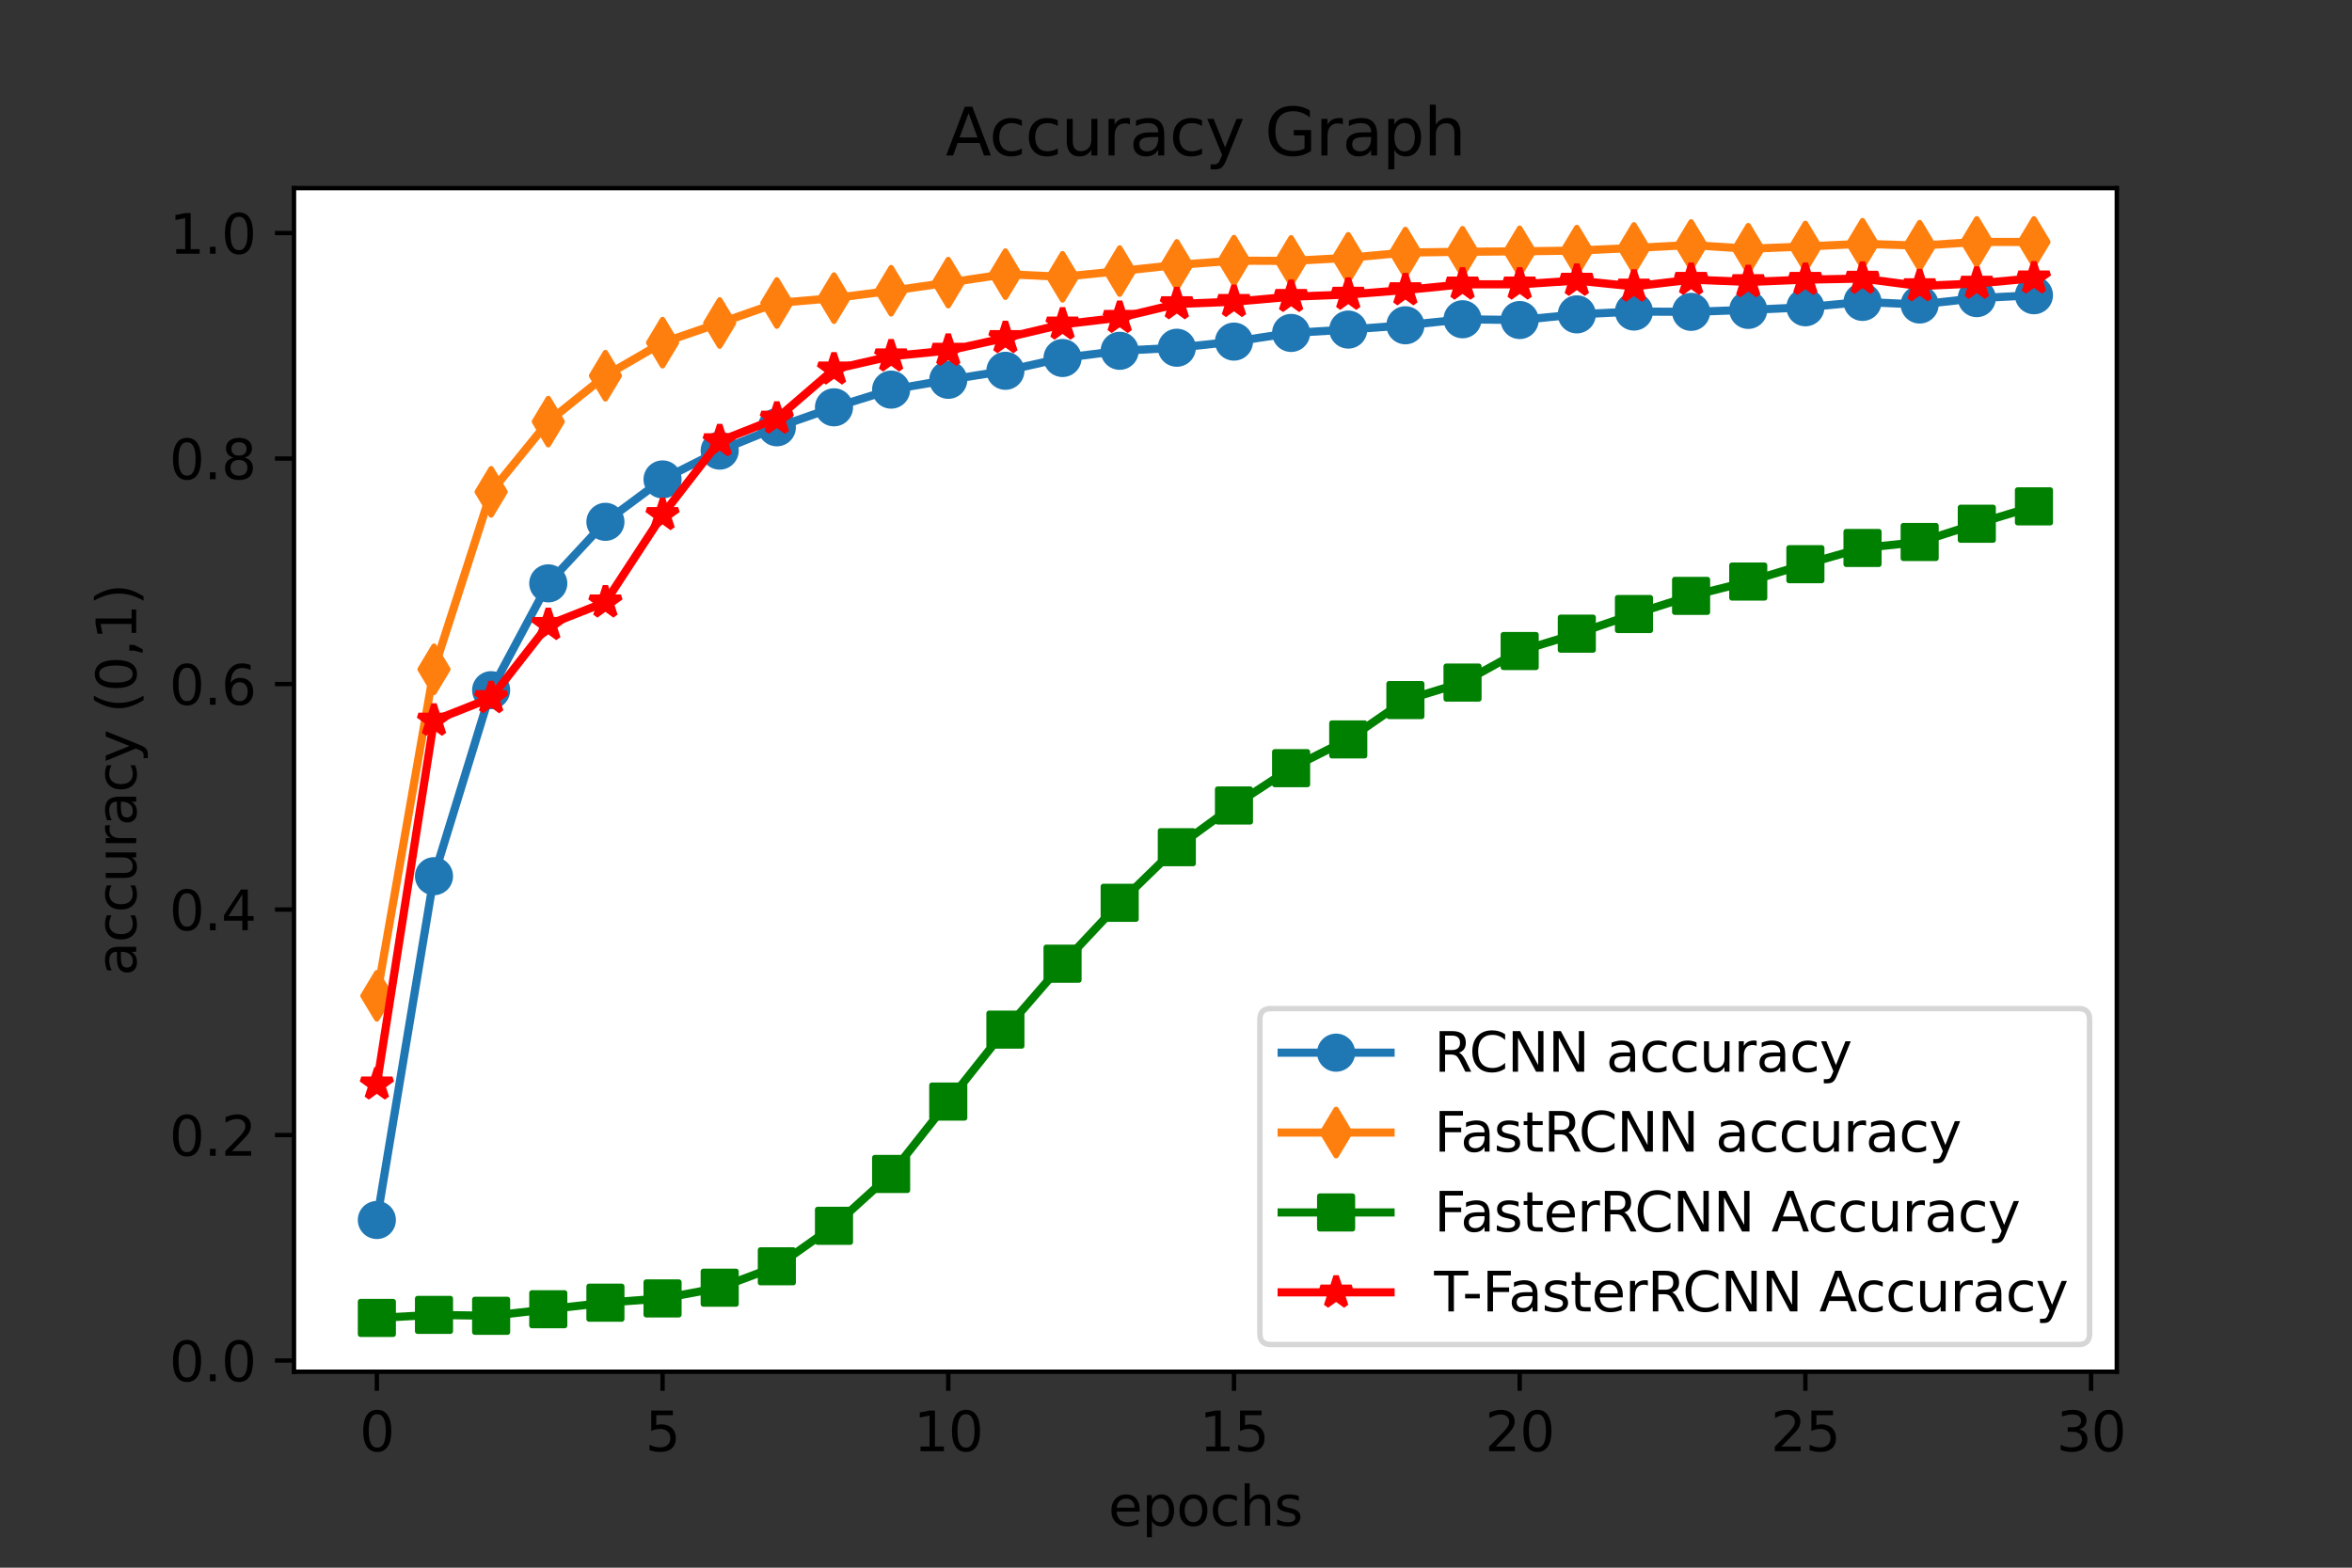 <?xml version="1.0" encoding="utf-8" standalone="no"?>
<!DOCTYPE svg PUBLIC "-//W3C//DTD SVG 1.1//EN"
  "http://www.w3.org/Graphics/SVG/1.1/DTD/svg11.dtd">
<svg height="288pt" version="1.1" viewBox="0 0 432 288" width="432pt" xmlns="http://www.w3.org/2000/svg" xmlns:xlink="http://www.w3.org/1999/xlink">
 <rect x="0" y="0" width="432" height="288" fill="#333333" stroke="none"/>
 <defs>
  <style type="text/css">*{stroke-linecap:butt;stroke-linejoin:round;}</style>
 </defs>
 <g id="figure_1">
  <g id="patch_1">
   <path d="M 0 288 
L 432 288 
L 432 0 
L 0 0 
z
" style="fill:none;"/>
  </g>
  <g id="axes_1">
   <g id="patch_2">
    <path d="M 54 252 
L 388.8 252 
L 388.8 34.56 
L 54 34.56 
z
" style="fill:#ffffff;"/>
   </g>
   <g id="matplotlib.axis_1">
    <g id="xtick_1">
     <g id="line2d_1">
      <defs>
       <path d="M 0 0 
L 0 3.5 
" id="m2aeb169d88" style="stroke:#000000;stroke-width:0.8;"/>
      </defs>
      <g>
       <use style="stroke:#000000;stroke-width:0.8;" x="69.218" xlink:href="#m2aeb169d88" y="252"/>
      </g>
     </g>
     <g id="text_1">
      <!-- 0 -->
      <g transform="translate(66.037 266.598)scale(0.1 -0.1)">
       <defs>
        <path d="M 2034 4250 
Q 1547 4250 1301 3770 
Q 1056 3291 1056 2328 
Q 1056 1369 1301 889 
Q 1547 409 2034 409 
Q 2525 409 2770 889 
Q 3016 1369 3016 2328 
Q 3016 3291 2770 3770 
Q 2525 4250 2034 4250 
z
M 2034 4750 
Q 2819 4750 3233 4129 
Q 3647 3509 3647 2328 
Q 3647 1150 3233 529 
Q 2819 -91 2034 -91 
Q 1250 -91 836 529 
Q 422 1150 422 2328 
Q 422 3509 836 4129 
Q 1250 4750 2034 4750 
z
" id="DejaVuSans-30" transform="scale(0.016)"/>
       </defs>
       <use xlink:href="#DejaVuSans-30"/>
      </g>
     </g>
    </g>
    <g id="xtick_2">
     <g id="line2d_2">
      <g>
       <use style="stroke:#000000;stroke-width:0.8;" x="121.695" xlink:href="#m2aeb169d88" y="252"/>
      </g>
     </g>
     <g id="text_2">
      <!-- 5 -->
      <g transform="translate(118.513 266.598)scale(0.1 -0.1)">
       <defs>
        <path d="M 691 4666 
L 3169 4666 
L 3169 4134 
L 1269 4134 
L 1269 2991 
Q 1406 3038 1543 3061 
Q 1681 3084 1819 3084 
Q 2600 3084 3056 2656 
Q 3513 2228 3513 1497 
Q 3513 744 3044 326 
Q 2575 -91 1722 -91 
Q 1428 -91 1123 -41 
Q 819 9 494 109 
L 494 744 
Q 775 591 1075 516 
Q 1375 441 1709 441 
Q 2250 441 2565 725 
Q 2881 1009 2881 1497 
Q 2881 1984 2565 2268 
Q 2250 2553 1709 2553 
Q 1456 2553 1204 2497 
Q 953 2441 691 2322 
L 691 4666 
z
" id="DejaVuSans-35" transform="scale(0.016)"/>
       </defs>
       <use xlink:href="#DejaVuSans-35"/>
      </g>
     </g>
    </g>
    <g id="xtick_3">
     <g id="line2d_3">
      <g>
       <use style="stroke:#000000;stroke-width:0.8;" x="174.171" xlink:href="#m2aeb169d88" y="252"/>
      </g>
     </g>
     <g id="text_3">
      <!-- 10 -->
      <g transform="translate(167.809 266.598)scale(0.1 -0.1)">
       <defs>
        <path d="M 794 531 
L 1825 531 
L 1825 4091 
L 703 3866 
L 703 4441 
L 1819 4666 
L 2450 4666 
L 2450 531 
L 3481 531 
L 3481 0 
L 794 0 
L 794 531 
z
" id="DejaVuSans-31" transform="scale(0.016)"/>
       </defs>
       <use xlink:href="#DejaVuSans-31"/>
       <use x="63.623" xlink:href="#DejaVuSans-30"/>
      </g>
     </g>
    </g>
    <g id="xtick_4">
     <g id="line2d_4">
      <g>
       <use style="stroke:#000000;stroke-width:0.8;" x="226.648" xlink:href="#m2aeb169d88" y="252"/>
      </g>
     </g>
     <g id="text_4">
      <!-- 15 -->
      <g transform="translate(220.285 266.598)scale(0.1 -0.1)">
       <use xlink:href="#DejaVuSans-31"/>
       <use x="63.623" xlink:href="#DejaVuSans-35"/>
      </g>
     </g>
    </g>
    <g id="xtick_5">
     <g id="line2d_5">
      <g>
       <use style="stroke:#000000;stroke-width:0.8;" x="279.124" xlink:href="#m2aeb169d88" y="252"/>
      </g>
     </g>
     <g id="text_5">
      <!-- 20 -->
      <g transform="translate(272.762 266.598)scale(0.1 -0.1)">
       <defs>
        <path d="M 1228 531 
L 3431 531 
L 3431 0 
L 469 0 
L 469 531 
Q 828 903 1448 1529 
Q 2069 2156 2228 2338 
Q 2531 2678 2651 2914 
Q 2772 3150 2772 3378 
Q 2772 3750 2511 3984 
Q 2250 4219 1831 4219 
Q 1534 4219 1204 4116 
Q 875 4013 500 3803 
L 500 4441 
Q 881 4594 1212 4672 
Q 1544 4750 1819 4750 
Q 2544 4750 2975 4387 
Q 3406 4025 3406 3419 
Q 3406 3131 3298 2873 
Q 3191 2616 2906 2266 
Q 2828 2175 2409 1742 
Q 1991 1309 1228 531 
z
" id="DejaVuSans-32" transform="scale(0.016)"/>
       </defs>
       <use xlink:href="#DejaVuSans-32"/>
       <use x="63.623" xlink:href="#DejaVuSans-30"/>
      </g>
     </g>
    </g>
    <g id="xtick_6">
     <g id="line2d_6">
      <g>
       <use style="stroke:#000000;stroke-width:0.8;" x="331.601" xlink:href="#m2aeb169d88" y="252"/>
      </g>
     </g>
     <g id="text_6">
      <!-- 25 -->
      <g transform="translate(325.238 266.598)scale(0.1 -0.1)">
       <use xlink:href="#DejaVuSans-32"/>
       <use x="63.623" xlink:href="#DejaVuSans-35"/>
      </g>
     </g>
    </g>
    <g id="xtick_7">
     <g id="line2d_7">
      <g>
       <use style="stroke:#000000;stroke-width:0.8;" x="384.077" xlink:href="#m2aeb169d88" y="252"/>
      </g>
     </g>
     <g id="text_7">
      <!-- 30 -->
      <g transform="translate(377.715 266.598)scale(0.1 -0.1)">
       <defs>
        <path d="M 2597 2516 
Q 3050 2419 3304 2112 
Q 3559 1806 3559 1356 
Q 3559 666 3084 287 
Q 2609 -91 1734 -91 
Q 1441 -91 1130 -33 
Q 819 25 488 141 
L 488 750 
Q 750 597 1062 519 
Q 1375 441 1716 441 
Q 2309 441 2620 675 
Q 2931 909 2931 1356 
Q 2931 1769 2642 2001 
Q 2353 2234 1838 2234 
L 1294 2234 
L 1294 2753 
L 1863 2753 
Q 2328 2753 2575 2939 
Q 2822 3125 2822 3475 
Q 2822 3834 2567 4026 
Q 2313 4219 1838 4219 
Q 1578 4219 1281 4162 
Q 984 4106 628 3988 
L 628 4550 
Q 988 4650 1302 4700 
Q 1616 4750 1894 4750 
Q 2613 4750 3031 4423 
Q 3450 4097 3450 3541 
Q 3450 3153 3228 2886 
Q 3006 2619 2597 2516 
z
" id="DejaVuSans-33" transform="scale(0.016)"/>
       </defs>
       <use xlink:href="#DejaVuSans-33"/>
       <use x="63.623" xlink:href="#DejaVuSans-30"/>
      </g>
     </g>
    </g>
    <g id="text_8">
     <!-- epochs -->
     <g transform="translate(203.567 280.277)scale(0.1 -0.1)">
      <defs>
       <path d="M 3597 1894 
L 3597 1613 
L 953 1613 
Q 991 1019 1311 708 
Q 1631 397 2203 397 
Q 2534 397 2845 478 
Q 3156 559 3463 722 
L 3463 178 
Q 3153 47 2828 -22 
Q 2503 -91 2169 -91 
Q 1331 -91 842 396 
Q 353 884 353 1716 
Q 353 2575 817 3079 
Q 1281 3584 2069 3584 
Q 2775 3584 3186 3129 
Q 3597 2675 3597 1894 
z
M 3022 2063 
Q 3016 2534 2758 2815 
Q 2500 3097 2075 3097 
Q 1594 3097 1305 2825 
Q 1016 2553 972 2059 
L 3022 2063 
z
" id="DejaVuSans-65" transform="scale(0.016)"/>
       <path d="M 1159 525 
L 1159 -1331 
L 581 -1331 
L 581 3500 
L 1159 3500 
L 1159 2969 
Q 1341 3281 1617 3432 
Q 1894 3584 2278 3584 
Q 2916 3584 3314 3078 
Q 3713 2572 3713 1747 
Q 3713 922 3314 415 
Q 2916 -91 2278 -91 
Q 1894 -91 1617 61 
Q 1341 213 1159 525 
z
M 3116 1747 
Q 3116 2381 2855 2742 
Q 2594 3103 2138 3103 
Q 1681 3103 1420 2742 
Q 1159 2381 1159 1747 
Q 1159 1113 1420 752 
Q 1681 391 2138 391 
Q 2594 391 2855 752 
Q 3116 1113 3116 1747 
z
" id="DejaVuSans-70" transform="scale(0.016)"/>
       <path d="M 1959 3097 
Q 1497 3097 1228 2736 
Q 959 2375 959 1747 
Q 959 1119 1226 758 
Q 1494 397 1959 397 
Q 2419 397 2687 759 
Q 2956 1122 2956 1747 
Q 2956 2369 2687 2733 
Q 2419 3097 1959 3097 
z
M 1959 3584 
Q 2709 3584 3137 3096 
Q 3566 2609 3566 1747 
Q 3566 888 3137 398 
Q 2709 -91 1959 -91 
Q 1206 -91 779 398 
Q 353 888 353 1747 
Q 353 2609 779 3096 
Q 1206 3584 1959 3584 
z
" id="DejaVuSans-6f" transform="scale(0.016)"/>
       <path d="M 3122 3366 
L 3122 2828 
Q 2878 2963 2633 3030 
Q 2388 3097 2138 3097 
Q 1578 3097 1268 2742 
Q 959 2388 959 1747 
Q 959 1106 1268 751 
Q 1578 397 2138 397 
Q 2388 397 2633 464 
Q 2878 531 3122 666 
L 3122 134 
Q 2881 22 2623 -34 
Q 2366 -91 2075 -91 
Q 1284 -91 818 406 
Q 353 903 353 1747 
Q 353 2603 823 3093 
Q 1294 3584 2113 3584 
Q 2378 3584 2631 3529 
Q 2884 3475 3122 3366 
z
" id="DejaVuSans-63" transform="scale(0.016)"/>
       <path d="M 3513 2113 
L 3513 0 
L 2938 0 
L 2938 2094 
Q 2938 2591 2744 2837 
Q 2550 3084 2163 3084 
Q 1697 3084 1428 2787 
Q 1159 2491 1159 1978 
L 1159 0 
L 581 0 
L 581 4863 
L 1159 4863 
L 1159 2956 
Q 1366 3272 1645 3428 
Q 1925 3584 2291 3584 
Q 2894 3584 3203 3211 
Q 3513 2838 3513 2113 
z
" id="DejaVuSans-68" transform="scale(0.016)"/>
       <path d="M 2834 3397 
L 2834 2853 
Q 2591 2978 2328 3040 
Q 2066 3103 1784 3103 
Q 1356 3103 1142 2972 
Q 928 2841 928 2578 
Q 928 2378 1081 2264 
Q 1234 2150 1697 2047 
L 1894 2003 
Q 2506 1872 2764 1633 
Q 3022 1394 3022 966 
Q 3022 478 2636 193 
Q 2250 -91 1575 -91 
Q 1294 -91 989 -36 
Q 684 19 347 128 
L 347 722 
Q 666 556 975 473 
Q 1284 391 1588 391 
Q 1994 391 2212 530 
Q 2431 669 2431 922 
Q 2431 1156 2273 1281 
Q 2116 1406 1581 1522 
L 1381 1569 
Q 847 1681 609 1914 
Q 372 2147 372 2553 
Q 372 3047 722 3315 
Q 1072 3584 1716 3584 
Q 2034 3584 2315 3537 
Q 2597 3491 2834 3397 
z
" id="DejaVuSans-73" transform="scale(0.016)"/>
      </defs>
      <use xlink:href="#DejaVuSans-65"/>
      <use x="61.523" xlink:href="#DejaVuSans-70"/>
      <use x="125" xlink:href="#DejaVuSans-6f"/>
      <use x="186.182" xlink:href="#DejaVuSans-63"/>
      <use x="241.162" xlink:href="#DejaVuSans-68"/>
      <use x="304.541" xlink:href="#DejaVuSans-73"/>
     </g>
    </g>
   </g>
   <g id="matplotlib.axis_2">
    <g id="ytick_1">
     <g id="line2d_8">
      <defs>
       <path d="M 0 0 
L -3.5 0 
" id="m38f2693bf8" style="stroke:#000000;stroke-width:0.8;"/>
      </defs>
      <g>
       <use style="stroke:#000000;stroke-width:0.8;" x="54" xlink:href="#m38f2693bf8" y="249.946"/>
      </g>
     </g>
     <g id="text_9">
      <!-- 0.0 -->
      <g transform="translate(31.097 253.745)scale(0.1 -0.1)">
       <defs>
        <path d="M 684 794 
L 1344 794 
L 1344 0 
L 684 0 
L 684 794 
z
" id="DejaVuSans-2e" transform="scale(0.016)"/>
       </defs>
       <use xlink:href="#DejaVuSans-30"/>
       <use x="63.623" xlink:href="#DejaVuSans-2e"/>
       <use x="95.41" xlink:href="#DejaVuSans-30"/>
      </g>
     </g>
    </g>
    <g id="ytick_2">
     <g id="line2d_9">
      <g>
       <use style="stroke:#000000;stroke-width:0.8;" x="54" xlink:href="#m38f2693bf8" y="208.52"/>
      </g>
     </g>
     <g id="text_10">
      <!-- 0.2 -->
      <g transform="translate(31.097 212.319)scale(0.1 -0.1)">
       <use xlink:href="#DejaVuSans-30"/>
       <use x="63.623" xlink:href="#DejaVuSans-2e"/>
       <use x="95.41" xlink:href="#DejaVuSans-32"/>
      </g>
     </g>
    </g>
    <g id="ytick_3">
     <g id="line2d_10">
      <g>
       <use style="stroke:#000000;stroke-width:0.8;" x="54" xlink:href="#m38f2693bf8" y="167.093"/>
      </g>
     </g>
     <g id="text_11">
      <!-- 0.4 -->
      <g transform="translate(31.097 170.892)scale(0.1 -0.1)">
       <defs>
        <path d="M 2419 4116 
L 825 1625 
L 2419 1625 
L 2419 4116 
z
M 2253 4666 
L 3047 4666 
L 3047 1625 
L 3713 1625 
L 3713 1100 
L 3047 1100 
L 3047 0 
L 2419 0 
L 2419 1100 
L 313 1100 
L 313 1709 
L 2253 4666 
z
" id="DejaVuSans-34" transform="scale(0.016)"/>
       </defs>
       <use xlink:href="#DejaVuSans-30"/>
       <use x="63.623" xlink:href="#DejaVuSans-2e"/>
       <use x="95.41" xlink:href="#DejaVuSans-34"/>
      </g>
     </g>
    </g>
    <g id="ytick_4">
     <g id="line2d_11">
      <g>
       <use style="stroke:#000000;stroke-width:0.8;" x="54" xlink:href="#m38f2693bf8" y="125.667"/>
      </g>
     </g>
     <g id="text_12">
      <!-- 0.6 -->
      <g transform="translate(31.097 129.466)scale(0.1 -0.1)">
       <defs>
        <path d="M 2113 2584 
Q 1688 2584 1439 2293 
Q 1191 2003 1191 1497 
Q 1191 994 1439 701 
Q 1688 409 2113 409 
Q 2538 409 2786 701 
Q 3034 994 3034 1497 
Q 3034 2003 2786 2293 
Q 2538 2584 2113 2584 
z
M 3366 4563 
L 3366 3988 
Q 3128 4100 2886 4159 
Q 2644 4219 2406 4219 
Q 1781 4219 1451 3797 
Q 1122 3375 1075 2522 
Q 1259 2794 1537 2939 
Q 1816 3084 2150 3084 
Q 2853 3084 3261 2657 
Q 3669 2231 3669 1497 
Q 3669 778 3244 343 
Q 2819 -91 2113 -91 
Q 1303 -91 875 529 
Q 447 1150 447 2328 
Q 447 3434 972 4092 
Q 1497 4750 2381 4750 
Q 2619 4750 2861 4703 
Q 3103 4656 3366 4563 
z
" id="DejaVuSans-36" transform="scale(0.016)"/>
       </defs>
       <use xlink:href="#DejaVuSans-30"/>
       <use x="63.623" xlink:href="#DejaVuSans-2e"/>
       <use x="95.41" xlink:href="#DejaVuSans-36"/>
      </g>
     </g>
    </g>
    <g id="ytick_5">
     <g id="line2d_12">
      <g>
       <use style="stroke:#000000;stroke-width:0.8;" x="54" xlink:href="#m38f2693bf8" y="84.241"/>
      </g>
     </g>
     <g id="text_13">
      <!-- 0.8 -->
      <g transform="translate(31.097 88.04)scale(0.1 -0.1)">
       <defs>
        <path d="M 2034 2216 
Q 1584 2216 1326 1975 
Q 1069 1734 1069 1313 
Q 1069 891 1326 650 
Q 1584 409 2034 409 
Q 2484 409 2743 651 
Q 3003 894 3003 1313 
Q 3003 1734 2745 1975 
Q 2488 2216 2034 2216 
z
M 1403 2484 
Q 997 2584 770 2862 
Q 544 3141 544 3541 
Q 544 4100 942 4425 
Q 1341 4750 2034 4750 
Q 2731 4750 3128 4425 
Q 3525 4100 3525 3541 
Q 3525 3141 3298 2862 
Q 3072 2584 2669 2484 
Q 3125 2378 3379 2068 
Q 3634 1759 3634 1313 
Q 3634 634 3220 271 
Q 2806 -91 2034 -91 
Q 1263 -91 848 271 
Q 434 634 434 1313 
Q 434 1759 690 2068 
Q 947 2378 1403 2484 
z
M 1172 3481 
Q 1172 3119 1398 2916 
Q 1625 2713 2034 2713 
Q 2441 2713 2670 2916 
Q 2900 3119 2900 3481 
Q 2900 3844 2670 4047 
Q 2441 4250 2034 4250 
Q 1625 4250 1398 4047 
Q 1172 3844 1172 3481 
z
" id="DejaVuSans-38" transform="scale(0.016)"/>
       </defs>
       <use xlink:href="#DejaVuSans-30"/>
       <use x="63.623" xlink:href="#DejaVuSans-2e"/>
       <use x="95.41" xlink:href="#DejaVuSans-38"/>
      </g>
     </g>
    </g>
    <g id="ytick_6">
     <g id="line2d_13">
      <g>
       <use style="stroke:#000000;stroke-width:0.8;" x="54" xlink:href="#m38f2693bf8" y="42.814"/>
      </g>
     </g>
     <g id="text_14">
      <!-- 1.0 -->
      <g transform="translate(31.097 46.613)scale(0.1 -0.1)">
       <use xlink:href="#DejaVuSans-31"/>
       <use x="63.623" xlink:href="#DejaVuSans-2e"/>
       <use x="95.41" xlink:href="#DejaVuSans-30"/>
      </g>
     </g>
    </g>
    <g id="text_15">
     <!-- accuracy (0,1) -->
     <g transform="translate(25.017 179.282)rotate(-90)scale(0.1 -0.1)">
      <defs>
       <path d="M 2194 1759 
Q 1497 1759 1228 1600 
Q 959 1441 959 1056 
Q 959 750 1161 570 
Q 1363 391 1709 391 
Q 2188 391 2477 730 
Q 2766 1069 2766 1631 
L 2766 1759 
L 2194 1759 
z
M 3341 1997 
L 3341 0 
L 2766 0 
L 2766 531 
Q 2569 213 2275 61 
Q 1981 -91 1556 -91 
Q 1019 -91 701 211 
Q 384 513 384 1019 
Q 384 1609 779 1909 
Q 1175 2209 1959 2209 
L 2766 2209 
L 2766 2266 
Q 2766 2663 2505 2880 
Q 2244 3097 1772 3097 
Q 1472 3097 1187 3025 
Q 903 2953 641 2809 
L 641 3341 
Q 956 3463 1253 3523 
Q 1550 3584 1831 3584 
Q 2591 3584 2966 3190 
Q 3341 2797 3341 1997 
z
" id="DejaVuSans-61" transform="scale(0.016)"/>
       <path d="M 544 1381 
L 544 3500 
L 1119 3500 
L 1119 1403 
Q 1119 906 1312 657 
Q 1506 409 1894 409 
Q 2359 409 2629 706 
Q 2900 1003 2900 1516 
L 2900 3500 
L 3475 3500 
L 3475 0 
L 2900 0 
L 2900 538 
Q 2691 219 2414 64 
Q 2138 -91 1772 -91 
Q 1169 -91 856 284 
Q 544 659 544 1381 
z
M 1991 3584 
L 1991 3584 
z
" id="DejaVuSans-75" transform="scale(0.016)"/>
       <path d="M 2631 2963 
Q 2534 3019 2420 3045 
Q 2306 3072 2169 3072 
Q 1681 3072 1420 2755 
Q 1159 2438 1159 1844 
L 1159 0 
L 581 0 
L 581 3500 
L 1159 3500 
L 1159 2956 
Q 1341 3275 1631 3429 
Q 1922 3584 2338 3584 
Q 2397 3584 2469 3576 
Q 2541 3569 2628 3553 
L 2631 2963 
z
" id="DejaVuSans-72" transform="scale(0.016)"/>
       <path d="M 2059 -325 
Q 1816 -950 1584 -1140 
Q 1353 -1331 966 -1331 
L 506 -1331 
L 506 -850 
L 844 -850 
Q 1081 -850 1212 -737 
Q 1344 -625 1503 -206 
L 1606 56 
L 191 3500 
L 800 3500 
L 1894 763 
L 2988 3500 
L 3597 3500 
L 2059 -325 
z
" id="DejaVuSans-79" transform="scale(0.016)"/>
       <path id="DejaVuSans-20" transform="scale(0.016)"/>
       <path d="M 1984 4856 
Q 1566 4138 1362 3434 
Q 1159 2731 1159 2009 
Q 1159 1288 1364 580 
Q 1569 -128 1984 -844 
L 1484 -844 
Q 1016 -109 783 600 
Q 550 1309 550 2009 
Q 550 2706 781 3412 
Q 1013 4119 1484 4856 
L 1984 4856 
z
" id="DejaVuSans-28" transform="scale(0.016)"/>
       <path d="M 750 794 
L 1409 794 
L 1409 256 
L 897 -744 
L 494 -744 
L 750 256 
L 750 794 
z
" id="DejaVuSans-2c" transform="scale(0.016)"/>
       <path d="M 513 4856 
L 1013 4856 
Q 1481 4119 1714 3412 
Q 1947 2706 1947 2009 
Q 1947 1309 1714 600 
Q 1481 -109 1013 -844 
L 513 -844 
Q 928 -128 1133 580 
Q 1338 1288 1338 2009 
Q 1338 2731 1133 3434 
Q 928 4138 513 4856 
z
" id="DejaVuSans-29" transform="scale(0.016)"/>
      </defs>
      <use xlink:href="#DejaVuSans-61"/>
      <use x="61.279" xlink:href="#DejaVuSans-63"/>
      <use x="116.26" xlink:href="#DejaVuSans-63"/>
      <use x="171.24" xlink:href="#DejaVuSans-75"/>
      <use x="234.619" xlink:href="#DejaVuSans-72"/>
      <use x="275.732" xlink:href="#DejaVuSans-61"/>
      <use x="337.012" xlink:href="#DejaVuSans-63"/>
      <use x="391.992" xlink:href="#DejaVuSans-79"/>
      <use x="451.172" xlink:href="#DejaVuSans-20"/>
      <use x="482.959" xlink:href="#DejaVuSans-28"/>
      <use x="521.973" xlink:href="#DejaVuSans-30"/>
      <use x="585.596" xlink:href="#DejaVuSans-2c"/>
      <use x="617.383" xlink:href="#DejaVuSans-31"/>
      <use x="681.006" xlink:href="#DejaVuSans-29"/>
     </g>
    </g>
   </g>
   <g id="line2d_14">
    <path clip-path="url(#pe70fb0bf13)" d="M 69.218 224.126 
L 79.713 160.962 
L 90.209 126.796 
L 100.704 107.169 
L 111.199 95.863 
L 121.695 88.074 
L 132.19 82.781 
L 142.685 78.499 
L 153.181 74.827 
L 163.676 71.578 
L 174.171 69.777 
L 184.666 68.118 
L 195.162 65.769 
L 205.657 64.446 
L 216.152 63.882 
L 226.648 62.755 
L 237.143 61.165 
L 247.638 60.547 
L 258.134 59.756 
L 268.629 58.652 
L 279.124 58.793 
L 289.619 57.752 
L 300.115 57.235 
L 310.61 57.29 
L 321.105 56.93 
L 331.601 56.452 
L 342.096 55.466 
L 352.591 55.943 
L 363.087 54.769 
L 373.582 54.237 
" style="fill:none;stroke:#1f77b4;stroke-linecap:square;stroke-width:1.5;"/>
    <defs>
     <path d="M 0 3 
C 0.796 3 1.559 2.684 2.121 2.121 
C 2.684 1.559 3 0.796 3 0 
C 3 -0.796 2.684 -1.559 2.121 -2.121 
C 1.559 -2.684 0.796 -3 0 -3 
C -0.796 -3 -1.559 -2.684 -2.121 -2.121 
C -2.684 -1.559 -3 -0.796 -3 0 
C -3 0.796 -2.684 1.559 -2.121 2.121 
C -1.559 2.684 -0.796 3 0 3 
z
" id="m4fe4cb33c4" style="stroke:#1f77b4;"/>
    </defs>
    <g clip-path="url(#pe70fb0bf13)">
     <use style="fill:#1f77b4;stroke:#1f77b4;" x="69.218" xlink:href="#m4fe4cb33c4" y="224.126"/>
     <use style="fill:#1f77b4;stroke:#1f77b4;" x="79.713" xlink:href="#m4fe4cb33c4" y="160.962"/>
     <use style="fill:#1f77b4;stroke:#1f77b4;" x="90.209" xlink:href="#m4fe4cb33c4" y="126.796"/>
     <use style="fill:#1f77b4;stroke:#1f77b4;" x="100.704" xlink:href="#m4fe4cb33c4" y="107.169"/>
     <use style="fill:#1f77b4;stroke:#1f77b4;" x="111.199" xlink:href="#m4fe4cb33c4" y="95.863"/>
     <use style="fill:#1f77b4;stroke:#1f77b4;" x="121.695" xlink:href="#m4fe4cb33c4" y="88.074"/>
     <use style="fill:#1f77b4;stroke:#1f77b4;" x="132.19" xlink:href="#m4fe4cb33c4" y="82.781"/>
     <use style="fill:#1f77b4;stroke:#1f77b4;" x="142.685" xlink:href="#m4fe4cb33c4" y="78.499"/>
     <use style="fill:#1f77b4;stroke:#1f77b4;" x="153.181" xlink:href="#m4fe4cb33c4" y="74.827"/>
     <use style="fill:#1f77b4;stroke:#1f77b4;" x="163.676" xlink:href="#m4fe4cb33c4" y="71.578"/>
     <use style="fill:#1f77b4;stroke:#1f77b4;" x="174.171" xlink:href="#m4fe4cb33c4" y="69.777"/>
     <use style="fill:#1f77b4;stroke:#1f77b4;" x="184.666" xlink:href="#m4fe4cb33c4" y="68.118"/>
     <use style="fill:#1f77b4;stroke:#1f77b4;" x="195.162" xlink:href="#m4fe4cb33c4" y="65.769"/>
     <use style="fill:#1f77b4;stroke:#1f77b4;" x="205.657" xlink:href="#m4fe4cb33c4" y="64.446"/>
     <use style="fill:#1f77b4;stroke:#1f77b4;" x="216.152" xlink:href="#m4fe4cb33c4" y="63.882"/>
     <use style="fill:#1f77b4;stroke:#1f77b4;" x="226.648" xlink:href="#m4fe4cb33c4" y="62.755"/>
     <use style="fill:#1f77b4;stroke:#1f77b4;" x="237.143" xlink:href="#m4fe4cb33c4" y="61.165"/>
     <use style="fill:#1f77b4;stroke:#1f77b4;" x="247.638" xlink:href="#m4fe4cb33c4" y="60.547"/>
     <use style="fill:#1f77b4;stroke:#1f77b4;" x="258.134" xlink:href="#m4fe4cb33c4" y="59.756"/>
     <use style="fill:#1f77b4;stroke:#1f77b4;" x="268.629" xlink:href="#m4fe4cb33c4" y="58.652"/>
     <use style="fill:#1f77b4;stroke:#1f77b4;" x="279.124" xlink:href="#m4fe4cb33c4" y="58.793"/>
     <use style="fill:#1f77b4;stroke:#1f77b4;" x="289.619" xlink:href="#m4fe4cb33c4" y="57.752"/>
     <use style="fill:#1f77b4;stroke:#1f77b4;" x="300.115" xlink:href="#m4fe4cb33c4" y="57.235"/>
     <use style="fill:#1f77b4;stroke:#1f77b4;" x="310.61" xlink:href="#m4fe4cb33c4" y="57.29"/>
     <use style="fill:#1f77b4;stroke:#1f77b4;" x="321.105" xlink:href="#m4fe4cb33c4" y="56.93"/>
     <use style="fill:#1f77b4;stroke:#1f77b4;" x="331.601" xlink:href="#m4fe4cb33c4" y="56.452"/>
     <use style="fill:#1f77b4;stroke:#1f77b4;" x="342.096" xlink:href="#m4fe4cb33c4" y="55.466"/>
     <use style="fill:#1f77b4;stroke:#1f77b4;" x="352.591" xlink:href="#m4fe4cb33c4" y="55.943"/>
     <use style="fill:#1f77b4;stroke:#1f77b4;" x="363.087" xlink:href="#m4fe4cb33c4" y="54.769"/>
     <use style="fill:#1f77b4;stroke:#1f77b4;" x="373.582" xlink:href="#m4fe4cb33c4" y="54.237"/>
    </g>
   </g>
   <g id="line2d_15">
    <path clip-path="url(#pe70fb0bf13)" d="M 69.218 182.945 
L 79.713 122.956 
L 90.209 90.358 
L 100.704 77.455 
L 111.199 69.026 
L 121.695 62.949 
L 132.19 59.338 
L 142.685 55.665 
L 153.181 54.766 
L 163.676 53.419 
L 174.171 51.921 
L 184.666 50.362 
L 195.162 50.856 
L 205.657 49.799 
L 216.152 48.671 
L 226.648 47.887 
L 237.143 47.932 
L 247.638 47.368 
L 258.134 46.399 
L 268.629 46.258 
L 279.124 46.17 
L 289.619 46.038 
L 300.115 45.553 
L 310.61 45.007 
L 321.105 45.703 
L 331.601 45.289 
L 342.096 44.787 
L 352.591 45.131 
L 363.087 44.444 
L 373.582 44.452 
" style="fill:none;stroke:#ff7f0e;stroke-linecap:square;stroke-width:1.5;"/>
    <defs>
     <path d="M -0 4.243 
L 2.546 0 
L 0 -4.243 
L -2.546 -0 
z
" id="m4c0230331a" style="stroke:#ff7f0e;stroke-linejoin:miter;"/>
    </defs>
    <g clip-path="url(#pe70fb0bf13)">
     <use style="fill:#ff7f0e;stroke:#ff7f0e;stroke-linejoin:miter;" x="69.218" xlink:href="#m4c0230331a" y="182.945"/>
     <use style="fill:#ff7f0e;stroke:#ff7f0e;stroke-linejoin:miter;" x="79.713" xlink:href="#m4c0230331a" y="122.956"/>
     <use style="fill:#ff7f0e;stroke:#ff7f0e;stroke-linejoin:miter;" x="90.209" xlink:href="#m4c0230331a" y="90.358"/>
     <use style="fill:#ff7f0e;stroke:#ff7f0e;stroke-linejoin:miter;" x="100.704" xlink:href="#m4c0230331a" y="77.455"/>
     <use style="fill:#ff7f0e;stroke:#ff7f0e;stroke-linejoin:miter;" x="111.199" xlink:href="#m4c0230331a" y="69.026"/>
     <use style="fill:#ff7f0e;stroke:#ff7f0e;stroke-linejoin:miter;" x="121.695" xlink:href="#m4c0230331a" y="62.949"/>
     <use style="fill:#ff7f0e;stroke:#ff7f0e;stroke-linejoin:miter;" x="132.19" xlink:href="#m4c0230331a" y="59.338"/>
     <use style="fill:#ff7f0e;stroke:#ff7f0e;stroke-linejoin:miter;" x="142.685" xlink:href="#m4c0230331a" y="55.665"/>
     <use style="fill:#ff7f0e;stroke:#ff7f0e;stroke-linejoin:miter;" x="153.181" xlink:href="#m4c0230331a" y="54.766"/>
     <use style="fill:#ff7f0e;stroke:#ff7f0e;stroke-linejoin:miter;" x="163.676" xlink:href="#m4c0230331a" y="53.419"/>
     <use style="fill:#ff7f0e;stroke:#ff7f0e;stroke-linejoin:miter;" x="174.171" xlink:href="#m4c0230331a" y="51.921"/>
     <use style="fill:#ff7f0e;stroke:#ff7f0e;stroke-linejoin:miter;" x="184.666" xlink:href="#m4c0230331a" y="50.362"/>
     <use style="fill:#ff7f0e;stroke:#ff7f0e;stroke-linejoin:miter;" x="195.162" xlink:href="#m4c0230331a" y="50.856"/>
     <use style="fill:#ff7f0e;stroke:#ff7f0e;stroke-linejoin:miter;" x="205.657" xlink:href="#m4c0230331a" y="49.799"/>
     <use style="fill:#ff7f0e;stroke:#ff7f0e;stroke-linejoin:miter;" x="216.152" xlink:href="#m4c0230331a" y="48.671"/>
     <use style="fill:#ff7f0e;stroke:#ff7f0e;stroke-linejoin:miter;" x="226.648" xlink:href="#m4c0230331a" y="47.887"/>
     <use style="fill:#ff7f0e;stroke:#ff7f0e;stroke-linejoin:miter;" x="237.143" xlink:href="#m4c0230331a" y="47.932"/>
     <use style="fill:#ff7f0e;stroke:#ff7f0e;stroke-linejoin:miter;" x="247.638" xlink:href="#m4c0230331a" y="47.368"/>
     <use style="fill:#ff7f0e;stroke:#ff7f0e;stroke-linejoin:miter;" x="258.134" xlink:href="#m4c0230331a" y="46.399"/>
     <use style="fill:#ff7f0e;stroke:#ff7f0e;stroke-linejoin:miter;" x="268.629" xlink:href="#m4c0230331a" y="46.258"/>
     <use style="fill:#ff7f0e;stroke:#ff7f0e;stroke-linejoin:miter;" x="279.124" xlink:href="#m4c0230331a" y="46.17"/>
     <use style="fill:#ff7f0e;stroke:#ff7f0e;stroke-linejoin:miter;" x="289.619" xlink:href="#m4c0230331a" y="46.038"/>
     <use style="fill:#ff7f0e;stroke:#ff7f0e;stroke-linejoin:miter;" x="300.115" xlink:href="#m4c0230331a" y="45.553"/>
     <use style="fill:#ff7f0e;stroke:#ff7f0e;stroke-linejoin:miter;" x="310.61" xlink:href="#m4c0230331a" y="45.007"/>
     <use style="fill:#ff7f0e;stroke:#ff7f0e;stroke-linejoin:miter;" x="321.105" xlink:href="#m4c0230331a" y="45.703"/>
     <use style="fill:#ff7f0e;stroke:#ff7f0e;stroke-linejoin:miter;" x="331.601" xlink:href="#m4c0230331a" y="45.289"/>
     <use style="fill:#ff7f0e;stroke:#ff7f0e;stroke-linejoin:miter;" x="342.096" xlink:href="#m4c0230331a" y="44.787"/>
     <use style="fill:#ff7f0e;stroke:#ff7f0e;stroke-linejoin:miter;" x="352.591" xlink:href="#m4c0230331a" y="45.131"/>
     <use style="fill:#ff7f0e;stroke:#ff7f0e;stroke-linejoin:miter;" x="363.087" xlink:href="#m4c0230331a" y="44.444"/>
     <use style="fill:#ff7f0e;stroke:#ff7f0e;stroke-linejoin:miter;" x="373.582" xlink:href="#m4c0230331a" y="44.452"/>
    </g>
   </g>
   <g id="line2d_16">
    <path clip-path="url(#pe70fb0bf13)" d="M 69.218 242.116 
L 79.713 241.557 
L 90.209 241.723 
L 100.704 240.521 
L 111.199 239.32 
L 121.695 238.533 
L 132.19 236.565 
L 142.685 232.63 
L 153.181 225.194 
L 163.676 215.666 
L 174.171 202.368 
L 184.666 189.153 
L 195.162 177.036 
L 205.657 165.85 
L 216.152 155.639 
L 226.648 147.975 
L 237.143 141.119 
L 247.638 135.837 
L 258.134 128.608 
L 268.629 125.398 
L 279.124 119.598 
L 289.619 116.408 
L 300.115 112.804 
L 310.61 109.469 
L 321.105 106.839 
L 331.601 103.649 
L 342.096 100.666 
L 352.591 99.568 
L 363.087 96.213 
L 373.582 93.023 
" style="fill:none;stroke:#008000;stroke-linecap:square;stroke-width:1.5;"/>
    <defs>
     <path d="M -3 3 
L 3 3 
L 3 -3 
L -3 -3 
z
" id="mbf3c99f68e" style="stroke:#008000;stroke-linejoin:miter;"/>
    </defs>
    <g clip-path="url(#pe70fb0bf13)">
     <use style="fill:#008000;stroke:#008000;stroke-linejoin:miter;" x="69.218" xlink:href="#mbf3c99f68e" y="242.116"/>
     <use style="fill:#008000;stroke:#008000;stroke-linejoin:miter;" x="79.713" xlink:href="#mbf3c99f68e" y="241.557"/>
     <use style="fill:#008000;stroke:#008000;stroke-linejoin:miter;" x="90.209" xlink:href="#mbf3c99f68e" y="241.723"/>
     <use style="fill:#008000;stroke:#008000;stroke-linejoin:miter;" x="100.704" xlink:href="#mbf3c99f68e" y="240.521"/>
     <use style="fill:#008000;stroke:#008000;stroke-linejoin:miter;" x="111.199" xlink:href="#mbf3c99f68e" y="239.32"/>
     <use style="fill:#008000;stroke:#008000;stroke-linejoin:miter;" x="121.695" xlink:href="#mbf3c99f68e" y="238.533"/>
     <use style="fill:#008000;stroke:#008000;stroke-linejoin:miter;" x="132.19" xlink:href="#mbf3c99f68e" y="236.565"/>
     <use style="fill:#008000;stroke:#008000;stroke-linejoin:miter;" x="142.685" xlink:href="#mbf3c99f68e" y="232.63"/>
     <use style="fill:#008000;stroke:#008000;stroke-linejoin:miter;" x="153.181" xlink:href="#mbf3c99f68e" y="225.194"/>
     <use style="fill:#008000;stroke:#008000;stroke-linejoin:miter;" x="163.676" xlink:href="#mbf3c99f68e" y="215.666"/>
     <use style="fill:#008000;stroke:#008000;stroke-linejoin:miter;" x="174.171" xlink:href="#mbf3c99f68e" y="202.368"/>
     <use style="fill:#008000;stroke:#008000;stroke-linejoin:miter;" x="184.666" xlink:href="#mbf3c99f68e" y="189.153"/>
     <use style="fill:#008000;stroke:#008000;stroke-linejoin:miter;" x="195.162" xlink:href="#mbf3c99f68e" y="177.036"/>
     <use style="fill:#008000;stroke:#008000;stroke-linejoin:miter;" x="205.657" xlink:href="#mbf3c99f68e" y="165.85"/>
     <use style="fill:#008000;stroke:#008000;stroke-linejoin:miter;" x="216.152" xlink:href="#mbf3c99f68e" y="155.639"/>
     <use style="fill:#008000;stroke:#008000;stroke-linejoin:miter;" x="226.648" xlink:href="#mbf3c99f68e" y="147.975"/>
     <use style="fill:#008000;stroke:#008000;stroke-linejoin:miter;" x="237.143" xlink:href="#mbf3c99f68e" y="141.119"/>
     <use style="fill:#008000;stroke:#008000;stroke-linejoin:miter;" x="247.638" xlink:href="#mbf3c99f68e" y="135.837"/>
     <use style="fill:#008000;stroke:#008000;stroke-linejoin:miter;" x="258.134" xlink:href="#mbf3c99f68e" y="128.608"/>
     <use style="fill:#008000;stroke:#008000;stroke-linejoin:miter;" x="268.629" xlink:href="#mbf3c99f68e" y="125.398"/>
     <use style="fill:#008000;stroke:#008000;stroke-linejoin:miter;" x="279.124" xlink:href="#mbf3c99f68e" y="119.598"/>
     <use style="fill:#008000;stroke:#008000;stroke-linejoin:miter;" x="289.619" xlink:href="#mbf3c99f68e" y="116.408"/>
     <use style="fill:#008000;stroke:#008000;stroke-linejoin:miter;" x="300.115" xlink:href="#mbf3c99f68e" y="112.804"/>
     <use style="fill:#008000;stroke:#008000;stroke-linejoin:miter;" x="310.61" xlink:href="#mbf3c99f68e" y="109.469"/>
     <use style="fill:#008000;stroke:#008000;stroke-linejoin:miter;" x="321.105" xlink:href="#mbf3c99f68e" y="106.839"/>
     <use style="fill:#008000;stroke:#008000;stroke-linejoin:miter;" x="331.601" xlink:href="#mbf3c99f68e" y="103.649"/>
     <use style="fill:#008000;stroke:#008000;stroke-linejoin:miter;" x="342.096" xlink:href="#mbf3c99f68e" y="100.666"/>
     <use style="fill:#008000;stroke:#008000;stroke-linejoin:miter;" x="352.591" xlink:href="#mbf3c99f68e" y="99.568"/>
     <use style="fill:#008000;stroke:#008000;stroke-linejoin:miter;" x="363.087" xlink:href="#mbf3c99f68e" y="96.213"/>
     <use style="fill:#008000;stroke:#008000;stroke-linejoin:miter;" x="373.582" xlink:href="#mbf3c99f68e" y="93.023"/>
    </g>
   </g>
   <g id="line2d_17">
    <path clip-path="url(#pe70fb0bf13)" d="M 69.218 199.185 
L 79.713 132.357 
L 90.209 128.214 
L 100.704 114.778 
L 111.199 110.636 
L 121.695 94.58 
L 132.19 81.02 
L 142.685 76.877 
L 153.181 67.835 
L 163.676 65.436 
L 174.171 64.4 
L 184.666 62.069 
L 195.162 59.583 
L 205.657 58.358 
L 216.152 55.845 
L 226.648 55.431 
L 237.143 54.506 
L 247.638 54.106 
L 258.134 53.277 
L 268.629 52.236 
L 279.124 52.236 
L 289.619 51.539 
L 300.115 52.616 
L 310.61 51.373 
L 321.105 51.794 
L 331.601 51.379 
L 342.096 51.172 
L 352.591 52.542 
L 363.087 52.08 
L 373.582 51.115 
" style="fill:none;stroke:#ff0000;stroke-linecap:square;stroke-width:1.5;"/>
    <defs>
     <path d="M 0 -3 
L -0.674 -0.927 
L -2.853 -0.927 
L -1.09 0.354 
L -1.763 2.427 
L -0 1.146 
L 1.763 2.427 
L 1.09 0.354 
L 2.853 -0.927 
L 0.674 -0.927 
z
" id="md20450ebe2" style="stroke:#ff0000;stroke-linejoin:bevel;"/>
    </defs>
    <g clip-path="url(#pe70fb0bf13)">
     <use style="fill:#ff0000;stroke:#ff0000;stroke-linejoin:bevel;" x="69.218" xlink:href="#md20450ebe2" y="199.185"/>
     <use style="fill:#ff0000;stroke:#ff0000;stroke-linejoin:bevel;" x="79.713" xlink:href="#md20450ebe2" y="132.357"/>
     <use style="fill:#ff0000;stroke:#ff0000;stroke-linejoin:bevel;" x="90.209" xlink:href="#md20450ebe2" y="128.214"/>
     <use style="fill:#ff0000;stroke:#ff0000;stroke-linejoin:bevel;" x="100.704" xlink:href="#md20450ebe2" y="114.778"/>
     <use style="fill:#ff0000;stroke:#ff0000;stroke-linejoin:bevel;" x="111.199" xlink:href="#md20450ebe2" y="110.636"/>
     <use style="fill:#ff0000;stroke:#ff0000;stroke-linejoin:bevel;" x="121.695" xlink:href="#md20450ebe2" y="94.58"/>
     <use style="fill:#ff0000;stroke:#ff0000;stroke-linejoin:bevel;" x="132.19" xlink:href="#md20450ebe2" y="81.02"/>
     <use style="fill:#ff0000;stroke:#ff0000;stroke-linejoin:bevel;" x="142.685" xlink:href="#md20450ebe2" y="76.877"/>
     <use style="fill:#ff0000;stroke:#ff0000;stroke-linejoin:bevel;" x="153.181" xlink:href="#md20450ebe2" y="67.835"/>
     <use style="fill:#ff0000;stroke:#ff0000;stroke-linejoin:bevel;" x="163.676" xlink:href="#md20450ebe2" y="65.436"/>
     <use style="fill:#ff0000;stroke:#ff0000;stroke-linejoin:bevel;" x="174.171" xlink:href="#md20450ebe2" y="64.4"/>
     <use style="fill:#ff0000;stroke:#ff0000;stroke-linejoin:bevel;" x="184.666" xlink:href="#md20450ebe2" y="62.069"/>
     <use style="fill:#ff0000;stroke:#ff0000;stroke-linejoin:bevel;" x="195.162" xlink:href="#md20450ebe2" y="59.583"/>
     <use style="fill:#ff0000;stroke:#ff0000;stroke-linejoin:bevel;" x="205.657" xlink:href="#md20450ebe2" y="58.358"/>
     <use style="fill:#ff0000;stroke:#ff0000;stroke-linejoin:bevel;" x="216.152" xlink:href="#md20450ebe2" y="55.845"/>
     <use style="fill:#ff0000;stroke:#ff0000;stroke-linejoin:bevel;" x="226.648" xlink:href="#md20450ebe2" y="55.431"/>
     <use style="fill:#ff0000;stroke:#ff0000;stroke-linejoin:bevel;" x="237.143" xlink:href="#md20450ebe2" y="54.506"/>
     <use style="fill:#ff0000;stroke:#ff0000;stroke-linejoin:bevel;" x="247.638" xlink:href="#md20450ebe2" y="54.106"/>
     <use style="fill:#ff0000;stroke:#ff0000;stroke-linejoin:bevel;" x="258.134" xlink:href="#md20450ebe2" y="53.277"/>
     <use style="fill:#ff0000;stroke:#ff0000;stroke-linejoin:bevel;" x="268.629" xlink:href="#md20450ebe2" y="52.236"/>
     <use style="fill:#ff0000;stroke:#ff0000;stroke-linejoin:bevel;" x="279.124" xlink:href="#md20450ebe2" y="52.236"/>
     <use style="fill:#ff0000;stroke:#ff0000;stroke-linejoin:bevel;" x="289.619" xlink:href="#md20450ebe2" y="51.539"/>
     <use style="fill:#ff0000;stroke:#ff0000;stroke-linejoin:bevel;" x="300.115" xlink:href="#md20450ebe2" y="52.616"/>
     <use style="fill:#ff0000;stroke:#ff0000;stroke-linejoin:bevel;" x="310.61" xlink:href="#md20450ebe2" y="51.373"/>
     <use style="fill:#ff0000;stroke:#ff0000;stroke-linejoin:bevel;" x="321.105" xlink:href="#md20450ebe2" y="51.794"/>
     <use style="fill:#ff0000;stroke:#ff0000;stroke-linejoin:bevel;" x="331.601" xlink:href="#md20450ebe2" y="51.379"/>
     <use style="fill:#ff0000;stroke:#ff0000;stroke-linejoin:bevel;" x="342.096" xlink:href="#md20450ebe2" y="51.172"/>
     <use style="fill:#ff0000;stroke:#ff0000;stroke-linejoin:bevel;" x="352.591" xlink:href="#md20450ebe2" y="52.542"/>
     <use style="fill:#ff0000;stroke:#ff0000;stroke-linejoin:bevel;" x="363.087" xlink:href="#md20450ebe2" y="52.08"/>
     <use style="fill:#ff0000;stroke:#ff0000;stroke-linejoin:bevel;" x="373.582" xlink:href="#md20450ebe2" y="51.115"/>
    </g>
   </g>
   <g id="patch_3">
    <path d="M 54 252 
L 54 34.56 
" style="fill:none;stroke:#000000;stroke-linecap:square;stroke-linejoin:miter;stroke-width:0.8;"/>
   </g>
   <g id="patch_4">
    <path d="M 388.8 252 
L 388.8 34.56 
" style="fill:none;stroke:#000000;stroke-linecap:square;stroke-linejoin:miter;stroke-width:0.8;"/>
   </g>
   <g id="patch_5">
    <path d="M 54 252 
L 388.8 252 
" style="fill:none;stroke:#000000;stroke-linecap:square;stroke-linejoin:miter;stroke-width:0.8;"/>
   </g>
   <g id="patch_6">
    <path d="M 54 34.56 
L 388.8 34.56 
" style="fill:none;stroke:#000000;stroke-linecap:square;stroke-linejoin:miter;stroke-width:0.8;"/>
   </g>
   <g id="text_16">
    <!-- Accuracy Graph -->
    <g transform="translate(173.695 28.56)scale(0.12 -0.12)">
     <defs>
      <path d="M 2188 4044 
L 1331 1722 
L 3047 1722 
L 2188 4044 
z
M 1831 4666 
L 2547 4666 
L 4325 0 
L 3669 0 
L 3244 1197 
L 1141 1197 
L 716 0 
L 50 0 
L 1831 4666 
z
" id="DejaVuSans-41" transform="scale(0.016)"/>
      <path d="M 3809 666 
L 3809 1919 
L 2778 1919 
L 2778 2438 
L 4434 2438 
L 4434 434 
Q 4069 175 3628 42 
Q 3188 -91 2688 -91 
Q 1594 -91 976 548 
Q 359 1188 359 2328 
Q 359 3472 976 4111 
Q 1594 4750 2688 4750 
Q 3144 4750 3555 4637 
Q 3966 4525 4313 4306 
L 4313 3634 
Q 3963 3931 3569 4081 
Q 3175 4231 2741 4231 
Q 1884 4231 1454 3753 
Q 1025 3275 1025 2328 
Q 1025 1384 1454 906 
Q 1884 428 2741 428 
Q 3075 428 3337 486 
Q 3600 544 3809 666 
z
" id="DejaVuSans-47" transform="scale(0.016)"/>
     </defs>
     <use xlink:href="#DejaVuSans-41"/>
     <use x="66.658" xlink:href="#DejaVuSans-63"/>
     <use x="121.639" xlink:href="#DejaVuSans-63"/>
     <use x="176.619" xlink:href="#DejaVuSans-75"/>
     <use x="239.998" xlink:href="#DejaVuSans-72"/>
     <use x="281.111" xlink:href="#DejaVuSans-61"/>
     <use x="342.391" xlink:href="#DejaVuSans-63"/>
     <use x="397.371" xlink:href="#DejaVuSans-79"/>
     <use x="456.551" xlink:href="#DejaVuSans-20"/>
     <use x="488.338" xlink:href="#DejaVuSans-47"/>
     <use x="565.828" xlink:href="#DejaVuSans-72"/>
     <use x="606.941" xlink:href="#DejaVuSans-61"/>
     <use x="668.221" xlink:href="#DejaVuSans-70"/>
     <use x="731.697" xlink:href="#DejaVuSans-68"/>
    </g>
   </g>
   <g id="legend_1">
    <g id="patch_7">
     <path d="M 233.408 247 
L 381.8 247 
Q 383.8 247 383.8 245 
L 383.8 187.287 
Q 383.8 185.287 381.8 185.287 
L 233.408 185.287 
Q 231.408 185.287 231.408 187.287 
L 231.408 245 
Q 231.408 247 233.408 247 
z
" style="fill:#ffffff;opacity:0.8;stroke:#cccccc;stroke-linejoin:miter;"/>
    </g>
    <g id="line2d_18">
     <path d="M 235.408 193.386 
L 255.408 193.386 
" style="fill:none;stroke:#1f77b4;stroke-linecap:square;stroke-width:1.5;"/>
    </g>
    <g id="line2d_19">
     <g>
      <use style="fill:#1f77b4;stroke:#1f77b4;" x="245.408" xlink:href="#m4fe4cb33c4" y="193.386"/>
     </g>
    </g>
    <g id="text_17">
     <!-- RCNN accuracy -->
     <g transform="translate(263.408 196.886)scale(0.1 -0.1)">
      <defs>
       <path d="M 2841 2188 
Q 3044 2119 3236 1894 
Q 3428 1669 3622 1275 
L 4263 0 
L 3584 0 
L 2988 1197 
Q 2756 1666 2539 1819 
Q 2322 1972 1947 1972 
L 1259 1972 
L 1259 0 
L 628 0 
L 628 4666 
L 2053 4666 
Q 2853 4666 3247 4331 
Q 3641 3997 3641 3322 
Q 3641 2881 3436 2590 
Q 3231 2300 2841 2188 
z
M 1259 4147 
L 1259 2491 
L 2053 2491 
Q 2509 2491 2742 2702 
Q 2975 2913 2975 3322 
Q 2975 3731 2742 3939 
Q 2509 4147 2053 4147 
L 1259 4147 
z
" id="DejaVuSans-52" transform="scale(0.016)"/>
       <path d="M 4122 4306 
L 4122 3641 
Q 3803 3938 3442 4084 
Q 3081 4231 2675 4231 
Q 1875 4231 1450 3742 
Q 1025 3253 1025 2328 
Q 1025 1406 1450 917 
Q 1875 428 2675 428 
Q 3081 428 3442 575 
Q 3803 722 4122 1019 
L 4122 359 
Q 3791 134 3420 21 
Q 3050 -91 2638 -91 
Q 1578 -91 968 557 
Q 359 1206 359 2328 
Q 359 3453 968 4101 
Q 1578 4750 2638 4750 
Q 3056 4750 3426 4639 
Q 3797 4528 4122 4306 
z
" id="DejaVuSans-43" transform="scale(0.016)"/>
       <path d="M 628 4666 
L 1478 4666 
L 3547 763 
L 3547 4666 
L 4159 4666 
L 4159 0 
L 3309 0 
L 1241 3903 
L 1241 0 
L 628 0 
L 628 4666 
z
" id="DejaVuSans-4e" transform="scale(0.016)"/>
      </defs>
      <use xlink:href="#DejaVuSans-52"/>
      <use x="64.482" xlink:href="#DejaVuSans-43"/>
      <use x="134.307" xlink:href="#DejaVuSans-4e"/>
      <use x="209.111" xlink:href="#DejaVuSans-4e"/>
      <use x="283.916" xlink:href="#DejaVuSans-20"/>
      <use x="315.703" xlink:href="#DejaVuSans-61"/>
      <use x="376.982" xlink:href="#DejaVuSans-63"/>
      <use x="431.963" xlink:href="#DejaVuSans-63"/>
      <use x="486.943" xlink:href="#DejaVuSans-75"/>
      <use x="550.322" xlink:href="#DejaVuSans-72"/>
      <use x="591.436" xlink:href="#DejaVuSans-61"/>
      <use x="652.715" xlink:href="#DejaVuSans-63"/>
      <use x="707.695" xlink:href="#DejaVuSans-79"/>
     </g>
    </g>
    <g id="line2d_20">
     <path d="M 235.408 208.064 
L 255.408 208.064 
" style="fill:none;stroke:#ff7f0e;stroke-linecap:square;stroke-width:1.5;"/>
    </g>
    <g id="line2d_21">
     <g>
      <use style="fill:#ff7f0e;stroke:#ff7f0e;stroke-linejoin:miter;" x="245.408" xlink:href="#m4c0230331a" y="208.064"/>
     </g>
    </g>
    <g id="text_18">
     <!-- FastRCNN accuracy -->
     <g transform="translate(263.408 211.564)scale(0.1 -0.1)">
      <defs>
       <path d="M 628 4666 
L 3309 4666 
L 3309 4134 
L 1259 4134 
L 1259 2759 
L 3109 2759 
L 3109 2228 
L 1259 2228 
L 1259 0 
L 628 0 
L 628 4666 
z
" id="DejaVuSans-46" transform="scale(0.016)"/>
       <path d="M 1172 4494 
L 1172 3500 
L 2356 3500 
L 2356 3053 
L 1172 3053 
L 1172 1153 
Q 1172 725 1289 603 
Q 1406 481 1766 481 
L 2356 481 
L 2356 0 
L 1766 0 
Q 1100 0 847 248 
Q 594 497 594 1153 
L 594 3053 
L 172 3053 
L 172 3500 
L 594 3500 
L 594 4494 
L 1172 4494 
z
" id="DejaVuSans-74" transform="scale(0.016)"/>
      </defs>
      <use xlink:href="#DejaVuSans-46"/>
      <use x="48.395" xlink:href="#DejaVuSans-61"/>
      <use x="109.674" xlink:href="#DejaVuSans-73"/>
      <use x="161.773" xlink:href="#DejaVuSans-74"/>
      <use x="200.982" xlink:href="#DejaVuSans-52"/>
      <use x="265.465" xlink:href="#DejaVuSans-43"/>
      <use x="335.289" xlink:href="#DejaVuSans-4e"/>
      <use x="410.094" xlink:href="#DejaVuSans-4e"/>
      <use x="484.898" xlink:href="#DejaVuSans-20"/>
      <use x="516.686" xlink:href="#DejaVuSans-61"/>
      <use x="577.965" xlink:href="#DejaVuSans-63"/>
      <use x="632.945" xlink:href="#DejaVuSans-63"/>
      <use x="687.926" xlink:href="#DejaVuSans-75"/>
      <use x="751.305" xlink:href="#DejaVuSans-72"/>
      <use x="792.418" xlink:href="#DejaVuSans-61"/>
      <use x="853.697" xlink:href="#DejaVuSans-63"/>
      <use x="908.678" xlink:href="#DejaVuSans-79"/>
     </g>
    </g>
    <g id="line2d_22">
     <path d="M 235.408 222.742 
L 255.408 222.742 
" style="fill:none;stroke:#008000;stroke-linecap:square;stroke-width:1.5;"/>
    </g>
    <g id="line2d_23">
     <g>
      <use style="fill:#008000;stroke:#008000;stroke-linejoin:miter;" x="245.408" xlink:href="#mbf3c99f68e" y="222.742"/>
     </g>
    </g>
    <g id="text_19">
     <!-- FasterRCNN Accuracy -->
     <g transform="translate(263.408 226.242)scale(0.1 -0.1)">
      <use xlink:href="#DejaVuSans-46"/>
      <use x="48.395" xlink:href="#DejaVuSans-61"/>
      <use x="109.674" xlink:href="#DejaVuSans-73"/>
      <use x="161.773" xlink:href="#DejaVuSans-74"/>
      <use x="200.982" xlink:href="#DejaVuSans-65"/>
      <use x="262.506" xlink:href="#DejaVuSans-72"/>
      <use x="303.619" xlink:href="#DejaVuSans-52"/>
      <use x="368.102" xlink:href="#DejaVuSans-43"/>
      <use x="437.926" xlink:href="#DejaVuSans-4e"/>
      <use x="512.73" xlink:href="#DejaVuSans-4e"/>
      <use x="587.535" xlink:href="#DejaVuSans-20"/>
      <use x="619.322" xlink:href="#DejaVuSans-41"/>
      <use x="685.98" xlink:href="#DejaVuSans-63"/>
      <use x="740.961" xlink:href="#DejaVuSans-63"/>
      <use x="795.941" xlink:href="#DejaVuSans-75"/>
      <use x="859.32" xlink:href="#DejaVuSans-72"/>
      <use x="900.434" xlink:href="#DejaVuSans-61"/>
      <use x="961.713" xlink:href="#DejaVuSans-63"/>
      <use x="1016.693" xlink:href="#DejaVuSans-79"/>
     </g>
    </g>
    <g id="line2d_24">
     <path d="M 235.408 237.42 
L 255.408 237.42 
" style="fill:none;stroke:#ff0000;stroke-linecap:square;stroke-width:1.5;"/>
    </g>
    <g id="line2d_25">
     <g>
      <use style="fill:#ff0000;stroke:#ff0000;stroke-linejoin:bevel;" x="245.408" xlink:href="#md20450ebe2" y="237.42"/>
     </g>
    </g>
    <g id="text_20">
     <!-- T-FasterRCNN Accuracy -->
     <g transform="translate(263.408 240.92)scale(0.1 -0.1)">
      <defs>
       <path d="M -19 4666 
L 3928 4666 
L 3928 4134 
L 2272 4134 
L 2272 0 
L 1638 0 
L 1638 4134 
L -19 4134 
L -19 4666 
z
" id="DejaVuSans-54" transform="scale(0.016)"/>
       <path d="M 313 2009 
L 1997 2009 
L 1997 1497 
L 313 1497 
L 313 2009 
z
" id="DejaVuSans-2d" transform="scale(0.016)"/>
      </defs>
      <use xlink:href="#DejaVuSans-54"/>
      <use x="51.959" xlink:href="#DejaVuSans-2d"/>
      <use x="88.043" xlink:href="#DejaVuSans-46"/>
      <use x="136.438" xlink:href="#DejaVuSans-61"/>
      <use x="197.717" xlink:href="#DejaVuSans-73"/>
      <use x="249.816" xlink:href="#DejaVuSans-74"/>
      <use x="289.025" xlink:href="#DejaVuSans-65"/>
      <use x="350.549" xlink:href="#DejaVuSans-72"/>
      <use x="391.662" xlink:href="#DejaVuSans-52"/>
      <use x="456.145" xlink:href="#DejaVuSans-43"/>
      <use x="525.969" xlink:href="#DejaVuSans-4e"/>
      <use x="600.773" xlink:href="#DejaVuSans-4e"/>
      <use x="675.578" xlink:href="#DejaVuSans-20"/>
      <use x="707.365" xlink:href="#DejaVuSans-41"/>
      <use x="774.023" xlink:href="#DejaVuSans-63"/>
      <use x="829.004" xlink:href="#DejaVuSans-63"/>
      <use x="883.984" xlink:href="#DejaVuSans-75"/>
      <use x="947.363" xlink:href="#DejaVuSans-72"/>
      <use x="988.477" xlink:href="#DejaVuSans-61"/>
      <use x="1049.756" xlink:href="#DejaVuSans-63"/>
      <use x="1104.736" xlink:href="#DejaVuSans-79"/>
     </g>
    </g>
   </g>
  </g>
 </g>
 <defs>
  <clipPath id="pe70fb0bf13">
   <rect height="217.44" width="334.8" x="54" y="34.56"/>
  </clipPath>
 </defs>
</svg>
